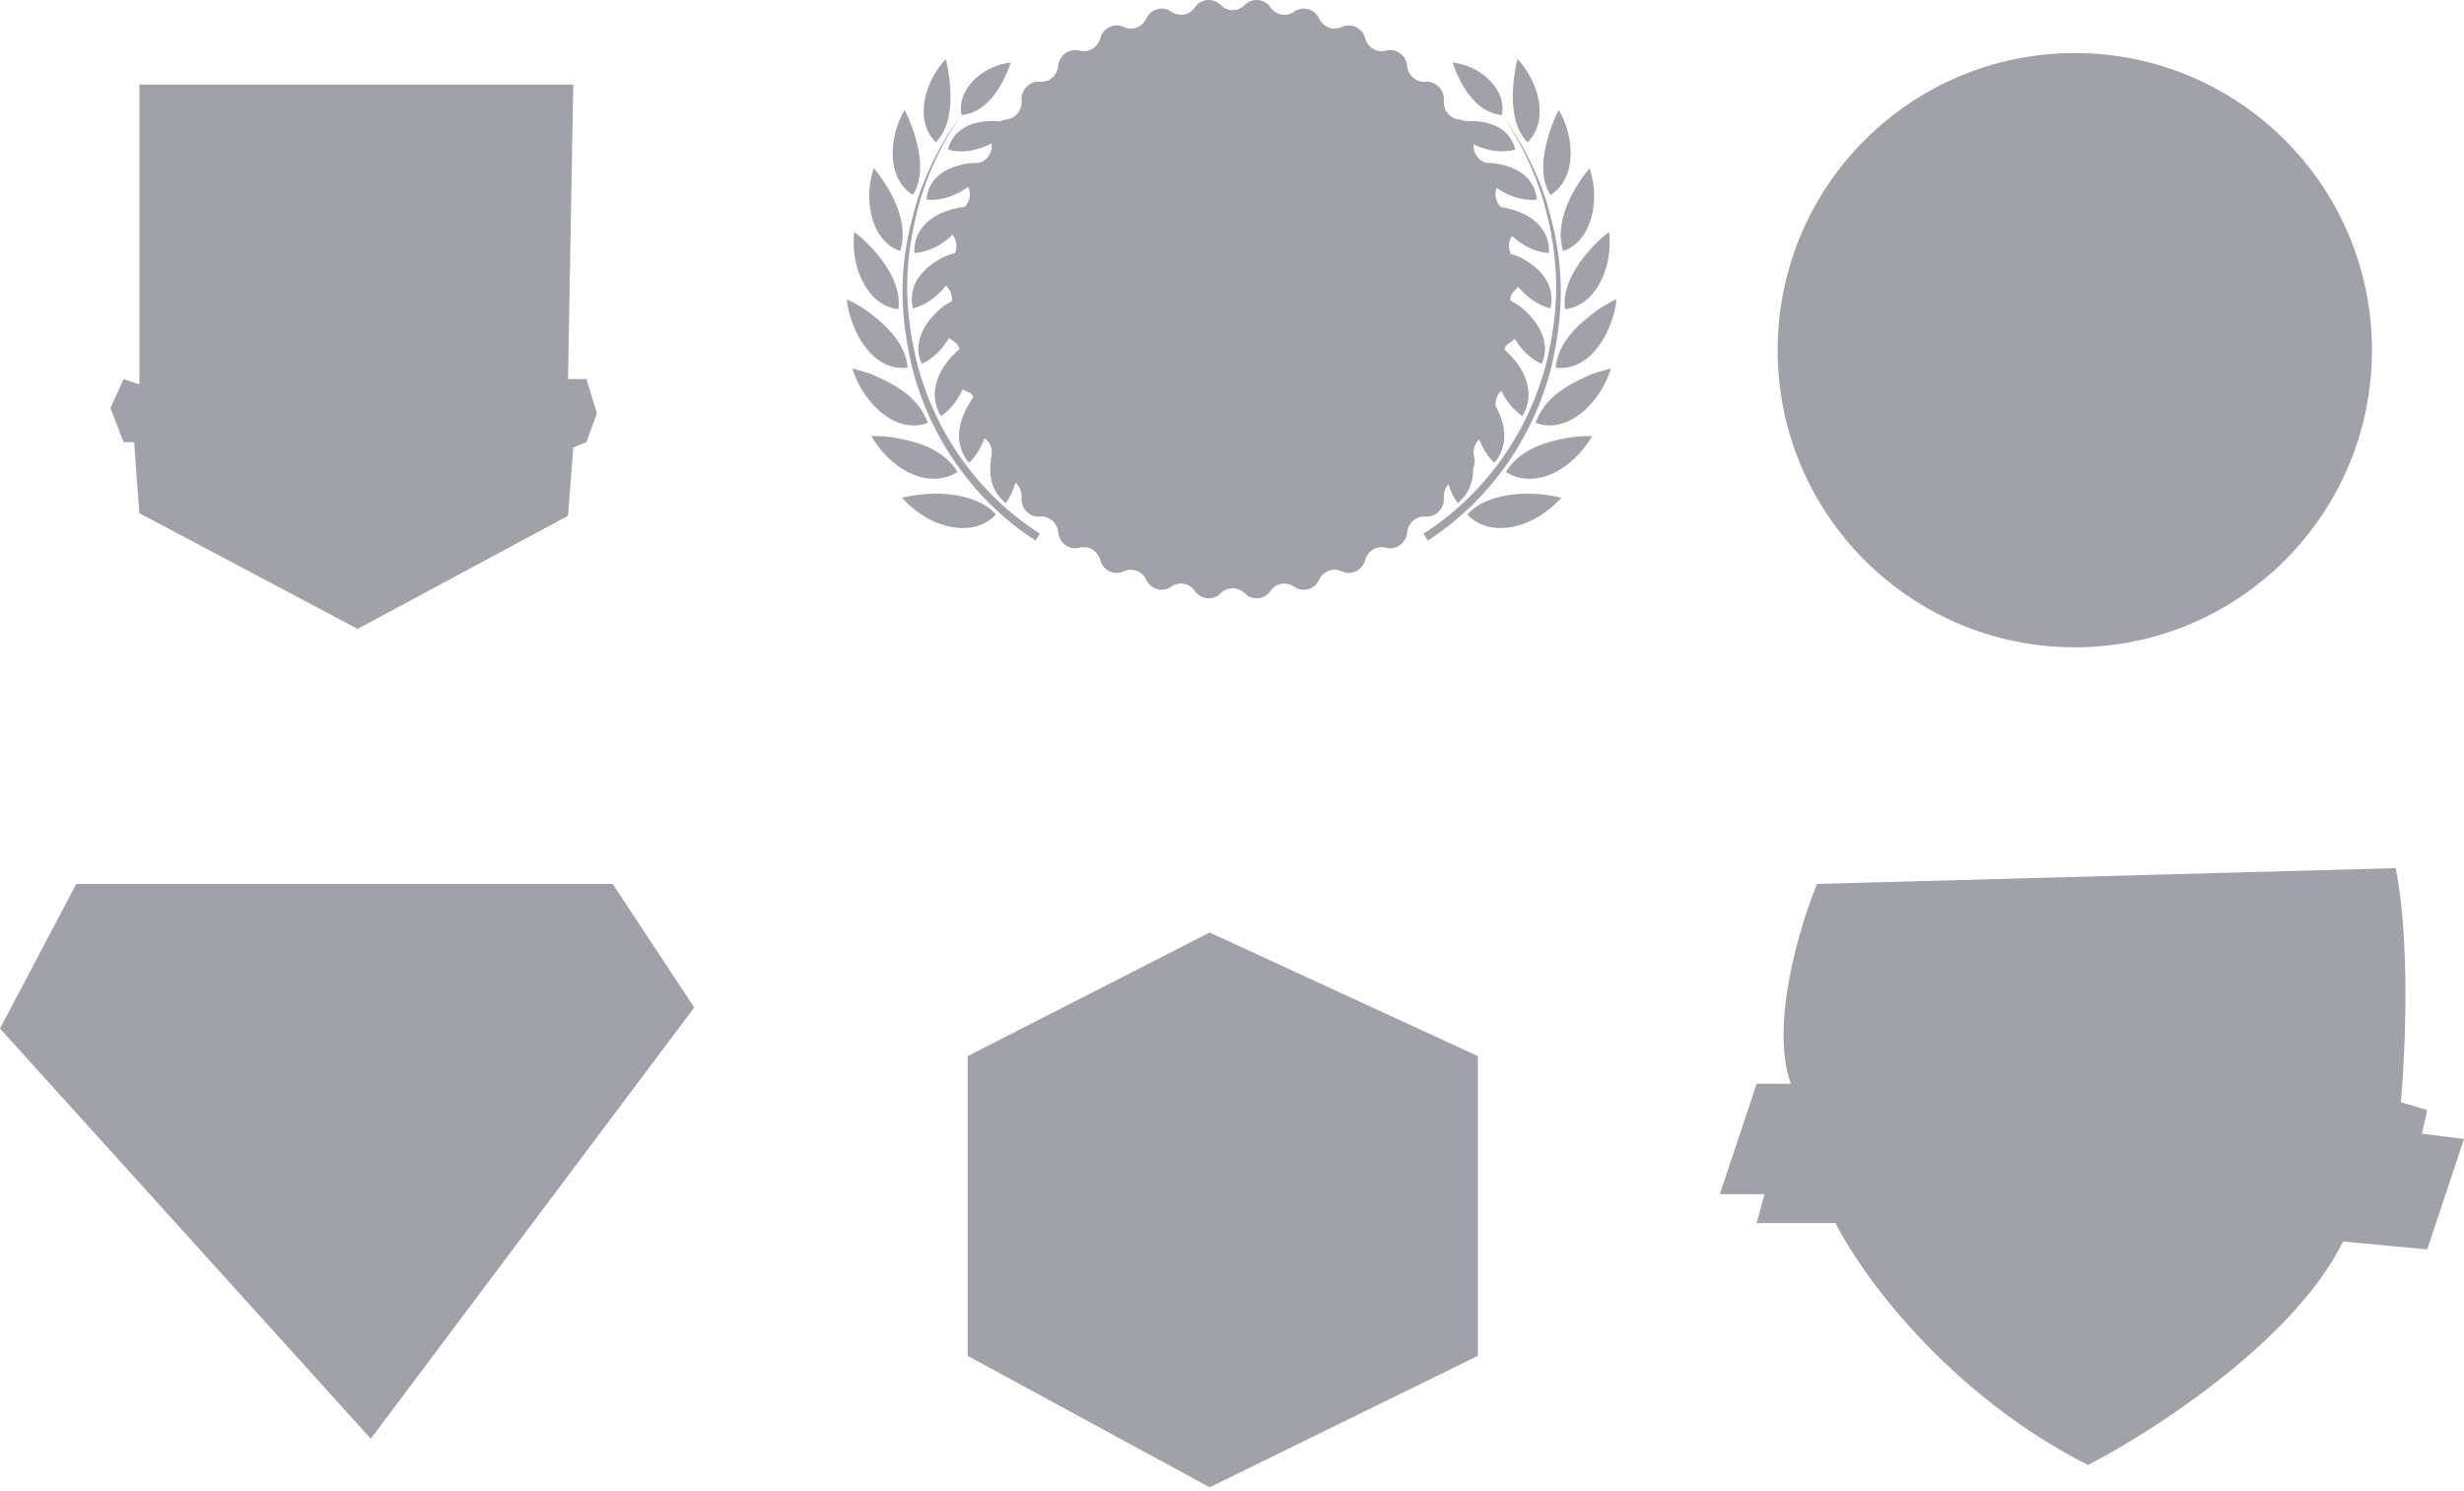 <svg width="471" height="285" viewBox="0 0 471 285" fill="none" xmlns="http://www.w3.org/2000/svg">
<g filter="url(#filter0_f_4_11493)">
<path d="M396.605 123.749C427.976 123.749 453.407 98.318 453.407 66.947C453.407 35.576 427.976 10.146 396.605 10.146C365.235 10.146 339.804 35.576 339.804 66.947C339.804 98.318 365.235 123.749 396.605 123.749Z" fill="#01001A" fill-opacity="0.37"/>
<path d="M117.121 168.989H14.577L0 196.635L70.876 275.052L132.704 192.614L117.121 168.989Z" fill="#01001A" fill-opacity="0.37"/>
<path d="M184.982 201.906L231.227 178.28L282.499 201.906V259.211L231.227 284.344L184.982 259.211V201.906Z" fill="#01001A" fill-opacity="0.37"/>
<path d="M342.318 207.192C338.296 195.932 343.993 177.031 347.344 168.989L457.932 165.972C460.746 179.645 459.774 201.494 458.936 210.71L463.964 212.218L462.958 216.742L471 217.748L463.964 238.86L447.877 237.352C438.629 256.252 411.519 273.711 399.119 280.079C372.176 266.405 355.722 243.551 350.863 233.833H347.344H335.783L337.291 228.303H328.746L335.783 207.192H342.318Z" fill="#01001A" fill-opacity="0.37"/>
<path d="M26.641 73.481V16.178H109.582L108.576 72.477H112.095L114.106 79.011L112.095 84.54L109.582 85.545L108.576 98.615L68.363 120.23L26.641 98.113L25.636 84.54H23.625L21.112 78.006L23.625 72.477L26.641 73.481Z" fill="#01001A" fill-opacity="0.37"/>
<path fill-rule="evenodd" clip-rule="evenodd" d="M288.105 65.886L289.564 64.818C290.892 66.921 292.63 68.666 294.678 69.549C296.683 65.274 293.696 60.989 290.486 58.535H290.511C289.935 58.136 289.336 57.775 288.716 57.454C288.64 56.913 288.802 56.341 289.204 55.922L290.223 54.857C291.914 56.856 294.04 58.404 296.384 58.952C297.396 54.292 294.331 51.135 290.606 49.2V49.221C290.011 48.947 289.402 48.711 288.781 48.515C288.269 47.456 288.318 46.151 289.014 45.111L289.017 45.107C291.043 46.958 293.507 48.23 296.062 48.369C296.388 42.999 291.476 40.219 286.919 39.613C285.953 38.697 285.595 37.237 286.092 35.928C288.369 37.495 291.124 38.47 293.785 38.161C293.354 33.676 289.594 31.787 285.71 31.228H285.695C285.189 31.176 284.682 31.151 284.175 31.152C284.14 31.141 284.105 31.13 284.069 31.12C282.533 30.683 281.555 29.183 281.688 27.6C284.164 28.818 287.041 29.35 289.648 28.59C288.572 24.31 284.608 23.083 280.753 23.129C280.525 23.142 280.297 23.161 280.07 23.185C279.726 23.01 279.344 22.896 278.936 22.856C277.163 22.683 275.852 21.076 275.996 19.248C276.156 17.188 274.487 15.47 272.487 15.635C270.711 15.782 269.149 14.433 268.982 12.608C268.793 10.55 266.86 9.156 264.919 9.677C263.194 10.14 261.43 9.09 260.957 7.322C260.424 5.33 258.284 4.303 256.46 5.162C254.84 5.926 252.925 5.209 252.161 3.552C251.3 1.686 249.021 1.057 247.369 2.23C245.902 3.272 243.894 2.907 242.862 1.411C241.7 -0.273 239.349 -0.485 237.92 0.966C236.652 2.254 234.615 2.254 233.347 0.967C231.918 -0.484 229.567 -0.272 228.404 1.411C227.372 2.907 225.364 3.271 223.898 2.229C222.247 1.055 219.967 1.685 219.106 3.551C218.341 5.209 216.426 5.926 214.806 5.162C212.982 4.303 210.842 5.33 210.31 7.321C209.837 9.09 208.072 10.139 206.349 9.677C204.406 9.156 202.472 10.55 202.284 12.607C202.116 14.433 200.555 15.781 198.779 15.635C196.779 15.469 195.109 17.187 195.27 19.247C195.414 21.076 194.104 22.683 192.33 22.855C191.892 22.898 191.484 23.027 191.121 23.223C190.794 23.18 190.465 23.149 190.135 23.129C186.266 23.063 182.302 24.31 181.206 28.59C183.951 29.391 186.996 28.757 189.556 27.401C189.793 29.055 188.798 30.665 187.198 31.12C187.157 31.132 187.116 31.144 187.076 31.157C186.442 31.139 185.807 31.163 185.174 31.228C181.28 31.787 177.51 33.676 177.089 38.161C179.869 38.484 182.752 37.405 185.084 35.714L185.1 35.749C185.691 37.078 185.368 38.599 184.4 39.561C179.723 40.04 174.474 42.824 174.807 48.369C177.471 48.225 180.035 46.851 182.106 44.873C182.151 44.953 182.2 45.033 182.252 45.111C182.912 46.097 182.99 47.322 182.56 48.348C181.77 48.57 180.998 48.855 180.248 49.2H180.263C176.533 51.135 173.472 54.292 174.484 58.952C176.912 58.373 179.108 56.722 180.825 54.61C180.888 54.688 180.955 54.765 181.025 54.838C181.743 55.589 182.049 56.6 181.943 57.572C181.403 57.863 180.879 58.184 180.372 58.535H180.382C177.173 60.989 174.181 65.274 176.191 69.549C178.3 68.638 180.08 66.808 181.424 64.614L181.457 64.638L182.664 65.522C183.076 65.823 183.324 66.275 183.387 66.753C179.631 69.942 177.072 74.944 179.857 79.546C181.651 78.377 183.036 76.554 184.014 74.445L185.424 75.135C185.764 75.301 185.987 75.618 186.054 75.972C185.975 76.077 185.896 76.182 185.819 76.288H185.81C183.423 79.88 182.149 84.022 184.758 87.896C184.908 88.096 185.074 88.284 185.253 88.456C186.563 87.208 187.538 85.571 188.205 83.755C189.287 84.537 189.837 85.955 189.485 87.347C189.399 87.69 189.367 88.032 189.383 88.366C189.007 91.253 189.676 94.051 192.238 96.185C193.092 95.068 193.699 93.733 194.096 92.282C194.889 92.956 195.36 94.006 195.27 95.14C195.109 97.2 196.779 98.919 198.779 98.753C200.555 98.605 202.116 99.954 202.284 101.781C202.472 103.837 204.406 105.231 206.349 104.711C208.072 104.249 209.837 105.298 210.31 107.066C210.842 109.058 212.982 110.084 214.806 109.225C216.426 108.461 218.341 109.179 219.105 110.836C219.966 112.703 222.246 113.331 223.897 112.158C225.364 111.117 227.371 111.482 228.404 112.976C229.567 114.66 231.918 114.871 233.347 113.421C234.615 112.133 236.652 112.133 237.92 113.421C239.35 114.872 241.701 114.66 242.863 112.976C243.895 111.482 245.902 111.117 247.368 112.158C249.02 113.331 251.299 112.703 252.16 110.836C252.925 109.179 254.84 108.461 256.46 109.225C258.284 110.084 260.424 109.058 260.957 107.066C261.43 105.298 263.195 104.249 264.919 104.711C266.86 105.231 268.794 103.837 268.983 101.781C269.151 99.955 270.711 98.606 272.487 98.753C274.487 98.919 276.156 97.201 275.996 95.141C275.919 94.156 276.263 93.235 276.874 92.568C277.271 93.908 277.853 95.142 278.65 96.185C280.853 94.352 281.653 92.027 281.597 89.577C281.893 88.906 281.98 88.127 281.782 87.347C281.465 86.092 281.881 84.815 282.76 84.003C283.424 85.719 284.368 87.265 285.619 88.456C285.799 88.283 285.965 88.095 286.116 87.896C288.401 84.504 287.707 80.906 285.894 77.652C285.763 76.553 286.17 75.447 286.983 74.716C287.952 76.71 289.294 78.427 291.012 79.546C293.761 75.004 291.3 70.072 287.626 66.878C287.615 66.5 287.782 66.121 288.105 65.886ZM279.111 15.411C280.748 18.593 283.393 21.692 287.093 21.995C287.896 17.931 284.583 14.425 281.269 12.942C280.119 12.43 278.902 12.094 277.658 11.947C278.054 13.139 278.54 14.297 279.111 15.411ZM296.26 25.116C295.045 28.749 294.097 33.876 296.384 37.279C301.524 34.015 300.963 26.142 297.958 21.009C297.29 22.331 296.724 23.704 296.26 25.116ZM298.81 48C303.845 46.249 305.329 39.87 304.525 34.887C304.371 33.959 304.149 33.044 303.86 32.152C300.453 36.257 297.045 42.626 298.81 48ZM304.267 47.368C301.524 50.319 298.523 54.784 299.158 59.116C303.939 58.602 306.733 53.701 307.461 49.227C307.722 47.604 307.763 45.953 307.585 44.32C306.405 45.244 305.295 46.264 304.267 47.368ZM305.055 59.501C301.584 62.066 297.783 65.587 297.372 70.278C304.124 71.156 308.399 63.129 309.015 57.191C307.633 57.843 306.305 58.611 305.046 59.49L305.055 59.501ZM293.522 80.825C299.153 82.98 304.599 77.976 307.001 72.865C307.363 72.079 307.68 71.272 307.948 70.447C307.154 70.622 303.98 71.535 303.483 71.884C299.287 73.748 295.189 76.17 293.532 80.825H293.522ZM299.654 83.704C295.318 84.489 291.072 85.808 288.274 89.549C288.125 89.765 287.986 89.985 287.857 90.216C288.698 90.779 289.637 91.168 290.621 91.36C296.27 92.443 301.534 88.159 304.352 83.365C302.779 83.337 301.207 83.45 299.654 83.704ZM289.331 15.565C288.948 19.311 289.107 24.453 292.024 27.189C296.246 22.914 294.038 15.472 290.084 11.28C289.732 12.694 289.48 14.133 289.331 15.585V15.565ZM293.735 94.43C289.381 94.167 283.611 94.85 280.48 98.366C284.186 102.302 290.134 101.224 294.272 98.674C295.817 97.708 297.229 96.531 298.468 95.173C296.915 94.78 295.331 94.531 293.735 94.43ZM287.49 22.568C287.369 22.39 287.247 22.213 287.123 22.036V22.072C287.246 22.238 287.369 22.402 287.49 22.568ZM294.951 38.136C293.261 32.576 290.744 27.324 287.49 22.568C290.916 27.234 293.599 32.438 295.437 37.982C298.934 49.294 299.247 58.439 296.592 69.996C293.103 83.832 284.634 95.765 272.92 103.355L272.116 102.015C283.585 94.684 291.945 83.131 295.517 69.683C298.284 58.346 298.121 49.36 294.951 38.136ZM191.763 15.411C190.135 18.593 187.476 21.692 183.78 21.995C182.976 17.931 186.29 14.425 189.599 12.942C190.752 12.43 191.97 12.095 193.216 11.947C192.817 13.138 192.331 14.296 191.763 15.411ZM174.613 25.116C175.829 28.708 176.776 33.84 174.484 37.253C169.349 34.015 169.911 26.142 172.916 21.009C173.581 22.332 174.148 23.705 174.613 25.116ZM172.073 48C167.043 46.249 165.56 39.87 166.364 34.867C166.515 33.938 166.737 33.023 167.028 32.132C170.436 36.237 173.844 42.606 172.073 47.979V48ZM166.616 47.368C169.359 50.319 172.361 54.784 171.726 59.116C166.934 58.618 164.141 53.701 163.411 49.237C163.15 47.615 163.108 45.964 163.287 44.331C164.469 45.255 165.579 46.274 166.606 47.378L166.616 47.368ZM165.827 59.501C169.3 62.066 173.095 65.587 173.512 70.278C166.745 71.171 162.47 63.144 161.859 57.206C163.241 57.857 164.568 58.623 165.827 59.501ZM177.361 80.825C171.721 82.985 166.274 77.976 163.873 72.87C163.508 72.084 163.19 71.278 162.921 70.452C163.72 70.627 166.889 71.541 167.386 71.889C171.587 73.753 175.684 76.175 177.342 80.829L177.361 80.825ZM171.23 83.704C175.565 84.489 179.807 85.808 182.61 89.549C182.758 89.765 182.892 89.985 183.026 90.216C182.186 90.779 181.247 91.168 180.263 91.36C174.613 92.443 169.349 88.159 166.532 83.365C168.104 83.337 169.677 83.45 171.23 83.704ZM181.538 15.565C181.926 19.311 181.766 24.453 178.849 27.189C174.623 22.914 176.835 15.472 180.789 11.28C181.14 12.694 181.391 14.133 181.538 15.585V15.565ZM177.138 94.43C181.493 94.167 187.258 94.85 190.393 98.366C186.687 102.302 180.74 101.224 176.602 98.674C175.057 97.708 173.645 96.531 172.406 95.173C173.958 94.78 175.542 94.531 177.138 94.43ZM175.919 38.136C177.675 32.37 180.318 26.933 183.746 22.036C180.145 26.842 177.336 32.23 175.432 37.982C171.939 49.294 171.627 58.438 174.281 69.996C177.767 83.834 186.236 95.769 197.954 103.355L198.757 102.015C187.289 94.683 178.929 83.131 175.358 69.683C172.59 58.346 172.773 49.36 175.919 38.136Z" fill="#01001A" fill-opacity="0.37"/>
</g>
<defs>
<filter id="filter0_f_4_11493" x="-17.655" y="-17.655" width="506.31" height="319.654" filterUnits="userSpaceOnUse" color-interpolation-filters="sRGB">
<feFlood flood-opacity="0" result="BackgroundImageFix"/>
<feBlend mode="normal" in="SourceGraphic" in2="BackgroundImageFix" result="shape"/>
<feGaussianBlur stdDeviation="8.82" result="effect1_foregroundBlur_4_11493"/>
</filter>
</defs>
</svg>
